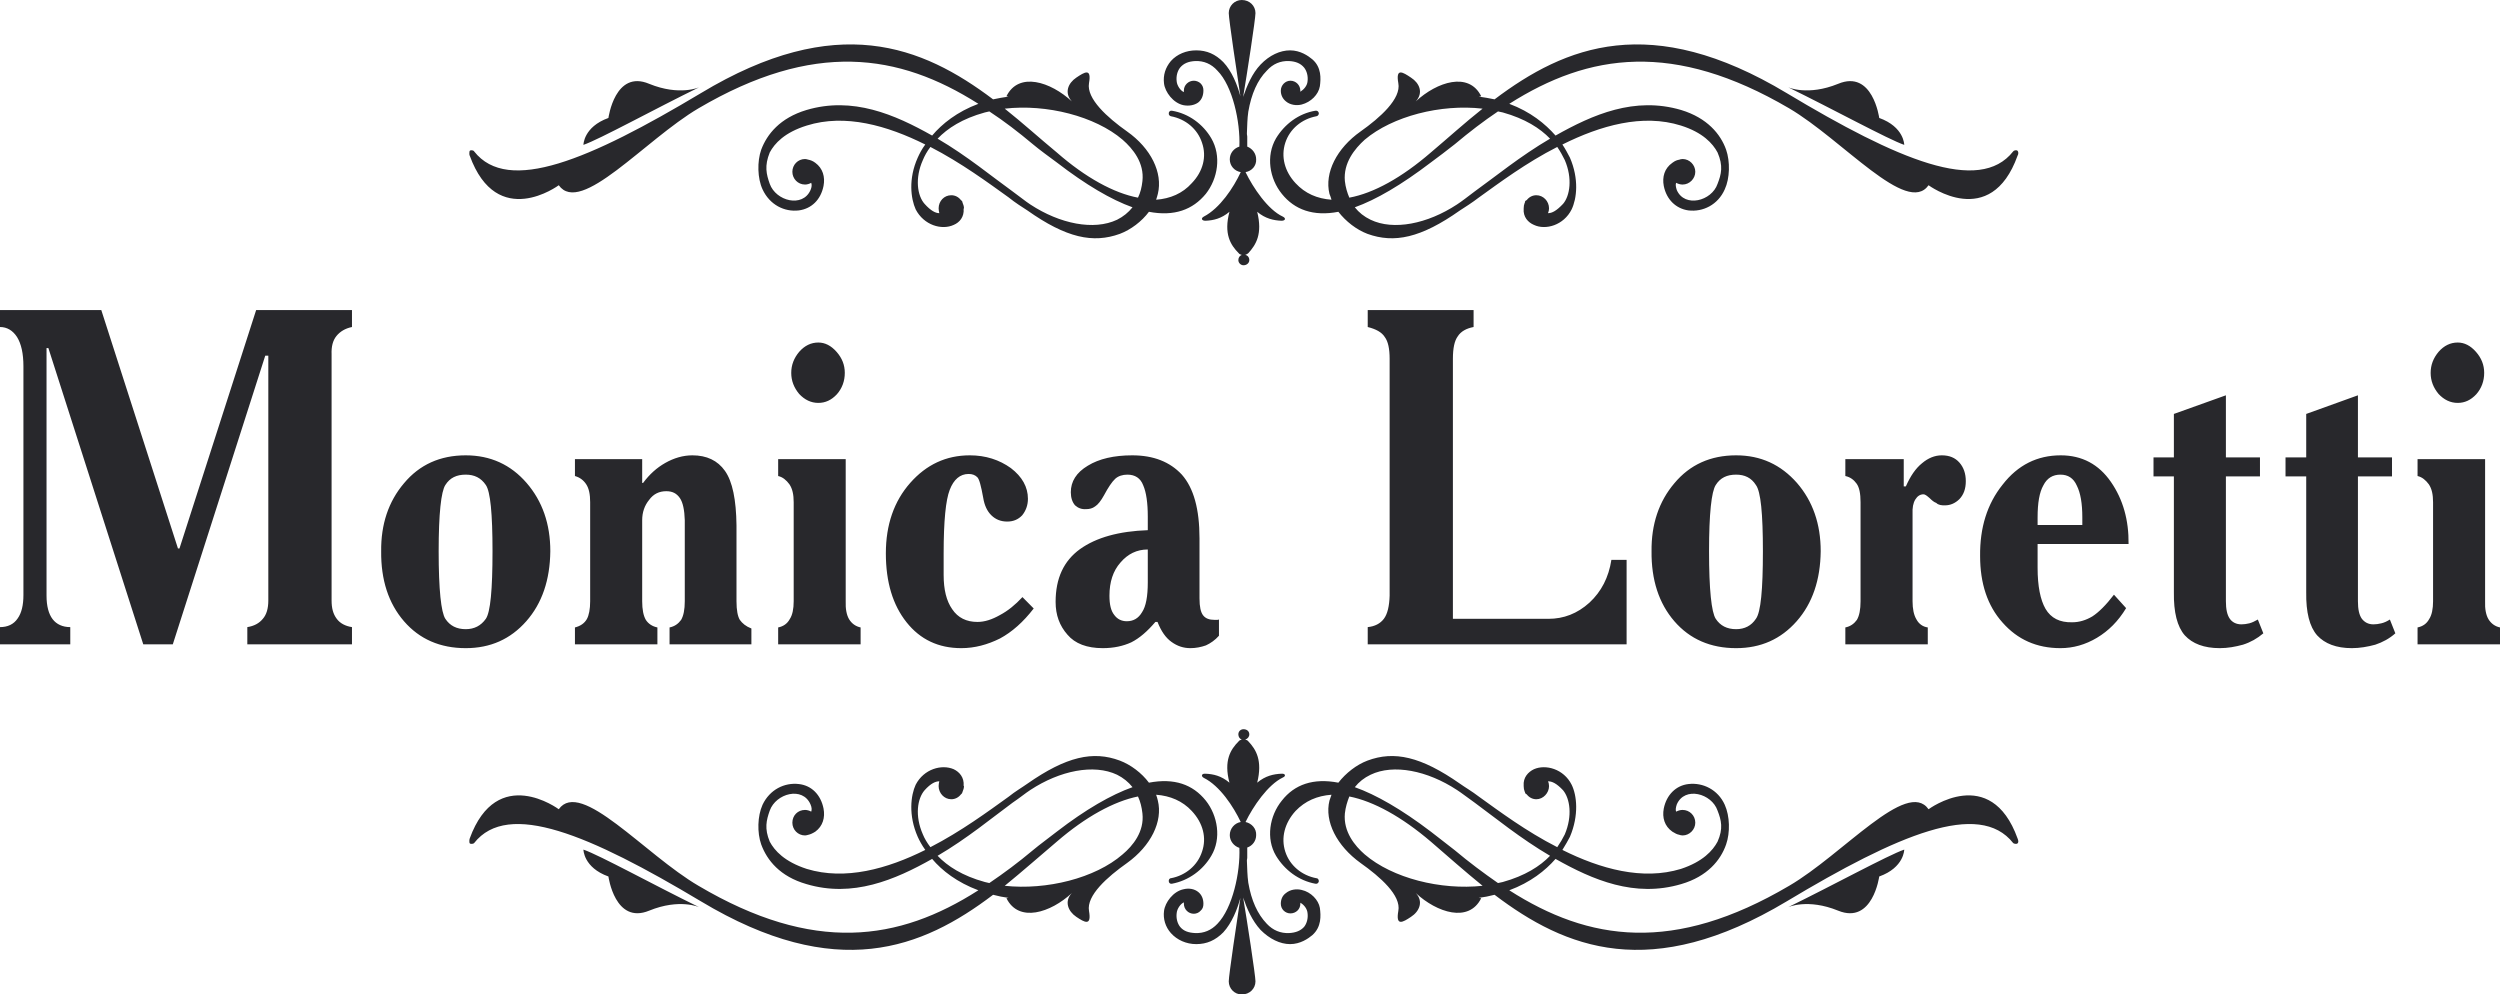 <svg width="181" height="72" viewBox="0 0 181 72" fill="none" xmlns="http://www.w3.org/2000/svg">
<path fill-rule="evenodd" clip-rule="evenodd" d="M44.05 63.458C44.05 63.458 44.521 66.955 47.001 65.931C49.208 65.032 50.622 65.681 50.622 65.681C47.398 64.108 43.405 61.91 42.24 61.511C42.24 61.511 42.24 62.809 44.05 63.458ZM133.08 65.931C135.585 66.955 136.056 63.458 136.056 63.458C137.867 62.809 137.867 61.511 137.867 61.511C136.702 61.91 132.684 64.108 129.46 65.681C129.46 65.681 130.873 65.032 133.08 65.931ZM94.244 64.433C93.847 64.332 93.401 64.408 93.103 64.657C92.855 64.832 92.731 65.107 92.731 65.432C92.731 65.831 93.054 66.13 93.426 66.13C93.823 66.13 94.145 65.831 94.145 65.432C94.145 65.407 94.145 65.382 94.145 65.357C94.418 65.507 94.641 65.806 94.666 66.106C94.716 66.48 94.616 66.855 94.418 67.105C94.17 67.379 93.823 67.529 93.326 67.554C92.707 67.579 92.161 67.355 91.715 66.88C91.045 66.18 90.599 65.207 90.376 63.908C90.301 63.359 90.301 62.884 90.276 62.334V62.26C90.276 62.235 90.301 62.185 90.301 62.11C90.301 61.835 90.301 61.561 90.301 61.361C90.673 61.236 90.946 60.886 90.946 60.462C90.971 59.988 90.624 59.612 90.177 59.513C90.723 58.389 91.789 56.815 92.88 56.291C93.129 56.191 93.054 55.992 92.781 56.016C92.21 56.041 91.616 56.166 91.021 56.666C91.417 55.067 90.946 54.268 90.376 53.669C90.326 53.594 90.227 53.569 90.152 53.544C90.326 53.494 90.45 53.344 90.45 53.169C90.45 52.945 90.276 52.795 90.028 52.795C89.83 52.795 89.656 52.945 89.656 53.169C89.656 53.344 89.756 53.494 89.904 53.544C89.83 53.569 89.731 53.594 89.681 53.669C89.086 54.268 88.59 55.067 89.012 56.666C88.416 56.166 87.846 56.041 87.276 56.016C87.003 55.992 86.928 56.191 87.151 56.316C88.317 56.89 89.309 58.413 89.83 59.513C89.384 59.588 89.036 59.988 89.036 60.462C89.036 60.886 89.334 61.261 89.731 61.386C89.805 63.159 89.235 65.756 88.143 66.88C87.698 67.355 87.151 67.579 86.532 67.554C86.035 67.529 85.689 67.405 85.44 67.105C85.242 66.855 85.143 66.48 85.192 66.106C85.217 65.806 85.465 65.432 85.713 65.331C85.713 65.357 85.713 65.407 85.713 65.432C85.713 65.831 86.035 66.156 86.433 66.156C86.606 66.156 86.805 66.081 86.928 65.931C87.077 65.806 87.127 65.632 87.127 65.432C87.127 65.082 87.003 64.782 86.755 64.582C86.482 64.358 86.085 64.283 85.689 64.382C84.945 64.532 84.349 65.331 84.275 65.956C84.201 66.53 84.374 67.105 84.771 67.554C85.217 68.054 85.886 68.354 86.606 68.354C87.375 68.354 87.994 68.079 88.565 67.504C89.185 66.831 89.582 65.831 89.805 65.007C89.557 66.631 88.962 70.626 88.962 71.051C88.962 71.575 89.384 72 89.904 72C90.474 72 90.896 71.575 90.896 71.051C90.896 70.626 90.276 66.58 90.003 64.982C90.276 65.781 90.649 66.655 91.268 67.329C91.913 67.978 92.682 68.354 93.401 68.354C94.145 68.354 94.716 67.954 95.013 67.704C95.683 67.105 95.633 66.305 95.559 65.731C95.46 65.157 94.913 64.582 94.244 64.433ZM108.455 63.933C107.413 63.209 106.371 62.435 105.33 61.561C104.833 61.161 104.065 60.587 103.594 60.212C101.461 58.589 99.626 57.539 98.088 56.991C98.386 56.615 98.758 56.316 99.229 56.091C100.891 55.292 103.346 55.792 105.478 57.19C105.826 57.414 106.272 57.764 106.768 58.114C108.232 59.188 110.091 60.711 112.224 61.96C111.505 62.709 110.414 63.409 108.801 63.858C108.678 63.883 108.578 63.908 108.455 63.933ZM98.807 61.86C98.088 61.236 97.246 60.212 97.369 58.888C97.419 58.439 97.542 58.039 97.691 57.665C99.452 58.014 101.486 59.138 103.594 60.936C104.809 61.986 106.049 63.084 107.339 64.132C104.312 64.457 100.816 63.584 98.807 61.86ZM146.075 60.711C144.116 55.267 139.628 58.589 139.628 58.589C138.065 56.366 133.428 61.86 129.534 64.132C121.177 69.053 115.051 68.154 109.272 64.457C110.81 63.883 111.877 63.034 112.621 62.185C115.324 63.709 118.349 65.007 121.722 64.008C123.607 63.458 124.574 62.285 124.971 61.136C125.268 60.287 125.244 59.088 124.872 58.264C124.376 57.165 123.285 56.641 122.243 56.765C121.35 56.866 120.656 57.539 120.457 58.538C120.334 59.188 120.507 59.812 121.078 60.212C121.276 60.337 121.424 60.411 121.573 60.437C121.648 60.462 121.722 60.486 121.822 60.486C122.317 60.486 122.739 60.062 122.739 59.563C122.739 59.038 122.317 58.639 121.822 58.639C121.648 58.639 121.499 58.688 121.35 58.763C121.301 58.639 121.326 58.464 121.4 58.239C121.971 56.915 123.929 57.44 124.351 58.688C124.624 59.388 124.773 59.988 124.351 60.936C124.004 61.586 123.285 62.385 121.698 62.909C118.92 63.758 115.869 62.909 113.117 61.535C113.34 61.186 113.514 60.861 113.662 60.587C114.332 59.013 114.159 57.565 113.787 56.815C113.216 55.667 111.902 55.317 111.058 55.691C110.637 55.891 110.265 56.291 110.314 56.89V56.915C110.314 57.065 110.339 57.19 110.388 57.315C110.414 57.34 110.414 57.365 110.414 57.39C110.438 57.465 110.488 57.489 110.537 57.515C110.711 57.739 110.959 57.865 111.232 57.865C111.728 57.865 112.15 57.414 112.15 56.915C112.15 56.791 112.125 56.666 112.075 56.566C112.373 56.566 112.695 56.716 113.166 57.215C113.662 57.814 113.86 59.063 113.29 60.411C113.141 60.711 112.968 61.011 112.745 61.335C110.488 60.187 108.554 58.739 107.09 57.689C106.57 57.289 106.049 56.991 105.702 56.74C102.874 54.767 100.94 54.344 99.006 55.067C98.212 55.367 97.443 55.966 96.898 56.666C95.088 56.316 93.724 56.791 92.806 57.964C91.913 59.063 91.64 60.711 92.384 61.96C93.004 62.984 94.02 63.758 95.236 63.983C95.36 64.008 95.46 63.933 95.484 63.808C95.484 63.709 95.434 63.584 95.311 63.584C94.244 63.383 93.376 62.659 93.054 61.66C92.731 60.661 93.004 59.588 93.798 58.714C94.492 57.99 95.36 57.614 96.401 57.539C96.353 57.689 96.303 57.839 96.253 57.964C95.881 59.463 96.774 61.236 98.509 62.484C99.923 63.483 101.461 64.832 101.238 65.956C101.039 67.08 101.56 66.78 102.155 66.38C102.775 65.981 103.073 65.256 102.502 64.657C104.04 66.081 106.346 66.831 107.239 65.032L107.065 65.007C107.437 64.957 107.834 64.882 108.206 64.782C113.34 68.678 119.515 71.151 129.361 65.256C137.396 60.437 143.298 57.914 145.753 61.036C145.803 61.086 145.951 61.111 146.026 61.086C146.101 61.061 146.125 60.987 146.125 60.911C146.125 60.861 146.101 60.762 146.075 60.711H146.075ZM81.274 61.86C79.29 63.584 75.769 64.457 72.743 64.132C74.032 63.084 75.272 61.986 76.513 60.936C78.595 59.138 80.654 58.014 82.39 57.665C82.564 58.039 82.662 58.439 82.712 58.888C82.861 60.212 82.018 61.236 81.274 61.86ZM71.627 63.933C71.528 63.908 71.404 63.883 71.304 63.858C69.667 63.409 68.601 62.709 67.882 61.96C70.015 60.711 71.85 59.188 73.313 58.114C73.834 57.764 74.255 57.414 74.603 57.19C76.736 55.792 79.191 55.292 80.877 56.091C81.324 56.316 81.696 56.615 81.994 56.991C80.456 57.539 78.621 58.589 76.513 60.212C76.041 60.587 75.248 61.161 74.776 61.561C73.735 62.435 72.694 63.209 71.627 63.933ZM83.704 57.539C84.721 57.614 85.614 57.99 86.284 58.714C87.102 59.588 87.375 60.661 87.027 61.66C86.705 62.659 85.838 63.383 84.771 63.584C84.671 63.584 84.597 63.709 84.622 63.808C84.622 63.933 84.746 64.008 84.845 63.983C86.061 63.758 87.102 62.984 87.698 61.96C88.441 60.711 88.169 59.063 87.3 57.964C86.357 56.791 85.019 56.316 83.183 56.666C82.662 55.966 81.869 55.367 81.075 55.067C79.142 54.344 77.207 54.767 74.38 56.74C74.032 56.991 73.511 57.289 73.016 57.689C71.553 58.739 69.593 60.187 67.362 61.335C67.114 61.011 66.94 60.711 66.816 60.411C66.221 59.063 66.419 57.814 66.94 57.215C67.386 56.716 67.734 56.566 68.006 56.566C67.981 56.666 67.957 56.791 67.957 56.915C67.957 57.414 68.353 57.865 68.874 57.865C69.147 57.865 69.395 57.739 69.569 57.515C69.593 57.489 69.643 57.465 69.667 57.39C69.667 57.365 69.693 57.34 69.693 57.315C69.743 57.19 69.792 57.065 69.792 56.915L69.767 56.89C69.816 56.291 69.469 55.891 69.048 55.691C68.18 55.317 66.89 55.667 66.295 56.815C65.948 57.565 65.749 59.013 66.444 60.587C66.568 60.861 66.742 61.186 66.99 61.535C64.237 62.909 61.187 63.758 58.409 62.909C56.797 62.385 56.077 61.586 55.73 60.936C55.334 59.988 55.483 59.388 55.73 58.688C56.177 57.44 58.111 56.915 58.681 58.239C58.781 58.464 58.781 58.639 58.731 58.763C58.607 58.688 58.434 58.639 58.285 58.639C57.764 58.639 57.367 59.038 57.367 59.563C57.367 60.062 57.764 60.486 58.285 60.486C58.359 60.486 58.434 60.462 58.532 60.437C58.657 60.411 58.83 60.337 59.029 60.212C59.574 59.812 59.748 59.188 59.624 58.538C59.425 57.539 58.756 56.866 57.838 56.765C56.797 56.641 55.73 57.165 55.209 58.264C54.837 59.088 54.813 60.287 55.111 61.136C55.532 62.285 56.474 63.458 58.384 64.008C61.732 65.007 64.783 63.709 67.486 62.185C68.204 63.034 69.295 63.883 70.833 64.457C65.055 68.154 58.904 69.053 50.572 64.132C46.679 61.86 42.041 56.366 40.454 58.589C40.454 58.589 35.99 55.267 34.006 60.711C33.981 60.762 33.981 60.861 33.981 60.911C33.981 60.987 33.981 61.061 34.055 61.086C34.13 61.111 34.304 61.086 34.328 61.036C36.783 57.914 42.685 60.437 50.746 65.256C60.566 71.151 66.766 68.678 71.9 64.782C72.272 64.882 72.644 64.957 73.016 65.007L72.867 65.032C73.76 66.831 76.066 66.081 77.603 64.657C77.034 65.256 77.33 65.981 77.926 66.38C78.521 66.78 79.042 67.08 78.844 65.956C78.645 64.832 80.183 63.483 81.596 62.484C83.332 61.236 84.2 59.463 83.828 57.964C83.804 57.839 83.754 57.689 83.704 57.539" fill="#28282C"/>
<path fill-rule="evenodd" clip-rule="evenodd" d="M44.05 8.54C44.05 8.54 44.521 5.019 47.001 6.069C49.208 6.967 50.622 6.318 50.622 6.318C47.398 7.891 43.405 10.089 42.24 10.489C42.24 10.489 42.24 9.191 44.05 8.54ZM133.08 6.069C135.585 5.019 136.056 8.54 136.056 8.54C137.867 9.191 137.867 10.489 137.867 10.489C136.702 10.089 132.684 7.891 129.46 6.318C129.46 6.318 130.873 6.967 133.08 6.069ZM94.244 7.567C93.847 7.667 93.401 7.592 93.103 7.342C92.855 7.142 92.731 6.868 92.731 6.568C92.731 6.168 93.054 5.844 93.426 5.844C93.823 5.844 94.145 6.168 94.145 6.568C94.145 6.593 94.145 6.618 94.145 6.643C94.418 6.468 94.641 6.194 94.666 5.893C94.716 5.519 94.616 5.145 94.418 4.894C94.17 4.595 93.823 4.445 93.326 4.42C92.707 4.396 92.161 4.62 91.715 5.119C91.045 5.794 90.599 6.793 90.376 8.091C90.301 8.616 90.301 9.09 90.276 9.64V9.715C90.276 9.764 90.301 9.815 90.301 9.889C90.301 10.164 90.301 10.414 90.301 10.614C90.673 10.763 90.946 11.113 90.946 11.537C90.971 12.012 90.624 12.387 90.177 12.462C90.723 13.585 91.789 15.184 92.88 15.684C93.129 15.808 93.054 15.983 92.781 15.983C92.21 15.958 91.616 15.834 91.021 15.334C91.417 16.932 90.946 17.706 90.376 18.331C90.326 18.38 90.227 18.43 90.152 18.456C90.326 18.481 90.45 18.631 90.45 18.831C90.45 19.03 90.276 19.205 90.028 19.205C89.83 19.205 89.656 19.03 89.656 18.831C89.656 18.655 89.756 18.505 89.904 18.456C89.83 18.43 89.731 18.406 89.681 18.331C89.086 17.731 88.59 16.932 89.012 15.334C88.416 15.834 87.846 15.958 87.276 15.983C87.003 15.983 86.928 15.808 87.151 15.684C88.317 15.084 89.309 13.585 89.83 12.462C89.384 12.387 89.036 12.012 89.036 11.537C89.036 11.088 89.334 10.738 89.731 10.614C89.805 8.815 89.235 6.218 88.143 5.119C87.698 4.62 87.151 4.396 86.532 4.42C86.035 4.445 85.689 4.595 85.44 4.894C85.242 5.145 85.143 5.519 85.192 5.893C85.217 6.194 85.465 6.568 85.713 6.668C85.713 6.643 85.713 6.593 85.713 6.543C85.713 6.168 86.035 5.844 86.433 5.844C86.606 5.844 86.805 5.919 86.928 6.044C87.077 6.194 87.127 6.368 87.127 6.543C87.127 6.918 87.003 7.217 86.755 7.417C86.482 7.617 86.085 7.692 85.689 7.617C84.945 7.467 84.349 6.668 84.275 6.044C84.201 5.444 84.374 4.894 84.771 4.42C85.217 3.921 85.886 3.646 86.606 3.646C87.375 3.646 87.994 3.921 88.565 4.495C89.185 5.145 89.582 6.144 89.805 6.967C89.557 5.345 88.962 1.373 88.962 0.949C88.962 0.425 89.384 0 89.904 0C90.474 0 90.896 0.425 90.896 0.949C90.896 1.373 90.276 5.419 90.003 7.017C90.276 6.218 90.649 5.319 91.268 4.67C91.913 3.996 92.682 3.646 93.401 3.646C94.145 3.646 94.716 4.045 95.013 4.295C95.683 4.87 95.633 5.693 95.559 6.243C95.46 6.843 94.913 7.393 94.244 7.567ZM108.455 8.067C107.413 8.766 106.371 9.565 105.33 10.439C104.833 10.839 104.065 11.413 103.594 11.762C101.461 13.386 99.626 14.46 98.088 15.009C98.386 15.383 98.758 15.684 99.229 15.909C100.891 16.707 103.346 16.208 105.478 14.809C105.826 14.585 106.272 14.235 106.768 13.86C108.232 12.811 110.091 11.288 112.224 10.04C111.505 9.29 110.414 8.591 108.801 8.141C108.678 8.116 108.578 8.091 108.455 8.067ZM98.807 10.114C98.088 10.763 97.246 11.788 97.369 13.112C97.419 13.561 97.542 13.96 97.691 14.31C99.452 13.985 101.486 12.861 103.594 11.039C104.809 10.014 106.049 8.89 107.339 7.867C104.312 7.517 100.816 8.416 98.807 10.114ZM146.075 11.263C144.116 16.732 139.628 13.411 139.628 13.411C138.065 15.634 133.428 10.139 129.534 7.842C121.177 2.947 115.051 3.846 109.272 7.517C110.81 8.091 111.877 8.965 112.621 9.815C115.324 8.291 118.349 6.967 121.722 7.966C123.607 8.54 124.574 9.715 124.971 10.839C125.268 11.688 125.244 12.912 124.872 13.711C124.376 14.835 123.285 15.359 122.243 15.234C121.35 15.11 120.656 14.46 120.457 13.461C120.334 12.811 120.507 12.187 121.078 11.788C121.276 11.638 121.424 11.588 121.573 11.563C121.648 11.537 121.722 11.513 121.822 11.513C122.317 11.513 122.739 11.937 122.739 12.437C122.739 12.936 122.317 13.361 121.822 13.361C121.648 13.361 121.499 13.311 121.35 13.236C121.301 13.361 121.326 13.535 121.4 13.761C121.971 15.059 123.929 14.56 124.351 13.311C124.624 12.612 124.773 12.012 124.351 11.039C124.004 10.389 123.285 9.59 121.698 9.09C118.92 8.216 115.869 9.09 113.117 10.463C113.34 10.789 113.514 11.138 113.662 11.413C114.332 12.961 114.159 14.384 113.787 15.159C113.216 16.308 111.902 16.683 111.058 16.283C110.637 16.108 110.265 15.709 110.314 15.11C110.314 15.084 110.314 15.084 110.314 15.084C110.314 14.934 110.339 14.809 110.388 14.685C110.414 14.659 110.414 14.635 110.414 14.585C110.438 14.534 110.488 14.51 110.537 14.485C110.711 14.26 110.959 14.135 111.232 14.135C111.728 14.135 112.15 14.56 112.15 15.084C112.15 15.209 112.125 15.309 112.075 15.434C112.373 15.434 112.695 15.259 113.166 14.76C113.662 14.184 113.86 12.912 113.29 11.588C113.141 11.288 112.968 10.963 112.745 10.639C110.488 11.788 108.554 13.236 107.09 14.285C106.57 14.685 106.049 15.009 105.702 15.234C102.874 17.232 100.94 17.632 99.006 16.932C98.212 16.633 97.443 16.034 96.898 15.334C95.088 15.684 93.724 15.184 92.806 14.036C91.913 12.936 91.64 11.288 92.384 10.014C93.004 8.991 94.02 8.216 95.236 8.016C95.36 7.992 95.46 8.067 95.484 8.192C95.484 8.291 95.434 8.392 95.311 8.416C94.244 8.616 93.376 9.34 93.054 10.339C92.731 11.338 93.004 12.412 93.798 13.261C94.492 14.01 95.36 14.384 96.401 14.46C96.353 14.285 96.303 14.16 96.253 14.036C95.881 12.512 96.774 10.738 98.509 9.515C99.923 8.516 101.461 7.142 101.238 6.018C101.039 4.894 101.56 5.219 102.155 5.619C102.775 6.018 103.073 6.718 102.502 7.342C104.04 5.919 106.346 5.169 107.239 6.967L107.065 6.993C107.437 7.043 107.834 7.117 108.206 7.193C113.34 3.321 119.515 0.824 129.361 6.743C137.396 11.563 143.298 14.085 145.753 10.963C145.803 10.888 145.951 10.864 146.026 10.888C146.101 10.914 146.125 11.013 146.125 11.088C146.125 11.138 146.101 11.238 146.075 11.263H146.075ZM81.274 10.114C79.29 8.416 75.769 7.517 72.743 7.867C74.032 8.89 75.272 10.014 76.513 11.039C78.595 12.861 80.654 13.985 82.39 14.31C82.564 13.96 82.662 13.561 82.712 13.112C82.861 11.788 82.018 10.763 81.274 10.114ZM71.627 8.067C71.528 8.091 71.404 8.116 71.304 8.141C69.667 8.591 68.601 9.29 67.882 10.04C70.015 11.288 71.85 12.811 73.313 13.86C73.834 14.235 74.255 14.585 74.603 14.809C76.736 16.208 79.191 16.707 80.877 15.909C81.324 15.684 81.696 15.383 81.994 15.009C80.456 14.46 78.621 13.386 76.513 11.762C76.041 11.413 75.248 10.839 74.776 10.439C73.735 9.565 72.694 8.766 71.627 8.067ZM83.704 14.46C84.721 14.384 85.614 14.01 86.284 13.261C87.102 12.412 87.375 11.338 87.027 10.339C86.705 9.34 85.838 8.616 84.771 8.416C84.671 8.392 84.597 8.291 84.622 8.192C84.622 8.067 84.746 7.992 84.845 8.016C86.061 8.216 87.102 8.991 87.698 10.014C88.441 11.288 88.169 12.936 87.3 14.036C86.357 15.184 85.019 15.684 83.183 15.334C82.662 16.034 81.869 16.633 81.075 16.932C79.142 17.632 77.207 17.232 74.38 15.234C74.032 15.009 73.511 14.685 73.016 14.285C71.553 13.236 69.593 11.788 67.362 10.639C67.114 10.963 66.94 11.288 66.816 11.588C66.221 12.912 66.419 14.184 66.94 14.76C67.386 15.259 67.734 15.434 68.006 15.434C67.981 15.309 67.957 15.209 67.957 15.084C67.957 14.56 68.353 14.135 68.874 14.135C69.147 14.135 69.395 14.26 69.569 14.485C69.593 14.51 69.643 14.534 69.667 14.585C69.667 14.635 69.693 14.659 69.693 14.685C69.743 14.809 69.792 14.934 69.792 15.084C69.792 15.084 69.767 15.084 69.767 15.11C69.816 15.709 69.469 16.108 69.048 16.283C68.18 16.683 66.89 16.308 66.295 15.159C65.948 14.384 65.749 12.961 66.444 11.413C66.568 11.138 66.742 10.789 66.99 10.463C64.237 9.09 61.187 8.216 58.409 9.09C56.797 9.59 56.077 10.389 55.73 11.039C55.334 12.012 55.483 12.612 55.73 13.311C56.177 14.56 58.111 15.059 58.681 13.761C58.781 13.535 58.781 13.361 58.731 13.236C58.607 13.311 58.434 13.361 58.285 13.361C57.764 13.361 57.367 12.936 57.367 12.437C57.367 11.937 57.764 11.513 58.285 11.513C58.359 11.513 58.434 11.537 58.532 11.563C58.657 11.588 58.83 11.638 59.029 11.788C59.574 12.187 59.748 12.811 59.624 13.461C59.425 14.46 58.756 15.11 57.838 15.234C56.797 15.359 55.73 14.835 55.209 13.711C54.837 12.912 54.813 11.688 55.111 10.839C55.532 9.715 56.474 8.54 58.384 7.966C61.732 6.967 64.783 8.291 67.486 9.815C68.204 8.965 69.295 8.091 70.833 7.517C65.055 3.846 58.904 2.947 50.572 7.842C46.679 10.139 42.041 15.634 40.454 13.411C40.454 13.411 35.99 16.732 34.006 11.263C33.981 11.238 33.981 11.138 33.981 11.088C33.981 11.013 33.981 10.914 34.055 10.888C34.13 10.864 34.304 10.888 34.328 10.963C36.783 14.085 42.685 11.563 50.746 6.743C60.566 0.824 66.766 3.321 71.9 7.193C72.272 7.117 72.644 7.043 73.016 6.993L72.867 6.967C73.76 5.169 76.066 5.919 77.603 7.342C77.034 6.718 77.33 6.018 77.926 5.619C78.521 5.219 79.042 4.894 78.844 6.018C78.645 7.142 80.183 8.516 81.596 9.515C83.332 10.738 84.2 12.512 83.828 14.036C83.804 14.16 83.754 14.285 83.704 14.46" fill="#28282C"/>
<path fill-rule="evenodd" clip-rule="evenodd" d="M0 22.451H7.334L12.884 39.708H12.994L18.544 22.451H25.483V23.676C24.998 23.775 24.624 24 24.36 24.325C24.095 24.649 23.985 25.099 24.007 25.648V43.48C24.007 44.029 24.117 44.454 24.381 44.803C24.624 45.128 24.998 45.328 25.483 45.403V46.652H17.906V45.403C18.39 45.328 18.765 45.128 19.029 44.803C19.294 44.504 19.426 44.054 19.426 43.48V25.748H19.205L12.51 46.652H10.373L3.502 25.199H3.369V43.13C3.369 43.88 3.523 44.454 3.81 44.828C4.096 45.203 4.537 45.403 5.088 45.403V46.652H0V45.403C0.55 45.403 0.991 45.203 1.277 44.778C1.563 44.379 1.696 43.805 1.696 43.081V26.523C1.696 25.599 1.542 24.899 1.233 24.4C0.925 23.925 0.506 23.676 0 23.676V22.451ZM33.72 46.926C31.869 46.926 30.372 46.276 29.249 44.978C28.125 43.679 27.575 41.981 27.597 39.908C27.575 37.961 28.125 36.312 29.249 34.988C30.372 33.64 31.869 32.966 33.72 32.966C35.504 32.966 36.98 33.64 38.125 34.964C39.27 36.287 39.843 37.935 39.843 39.908C39.82 41.981 39.248 43.679 38.102 44.978C36.957 46.276 35.504 46.926 33.72 46.926ZM33.72 45.552C34.336 45.552 34.821 45.303 35.174 44.803C35.504 44.329 35.658 42.705 35.658 39.908C35.658 37.186 35.504 35.588 35.174 35.114C34.821 34.589 34.336 34.364 33.72 34.364C33.059 34.364 32.575 34.589 32.244 35.114C31.936 35.588 31.759 37.186 31.759 39.908C31.759 42.705 31.936 44.329 32.244 44.803C32.575 45.303 33.059 45.552 33.72 45.552ZM41.626 46.652V45.427C42.023 45.328 42.31 45.128 42.485 44.828C42.64 44.553 42.728 44.104 42.728 43.53V36.362C42.728 35.788 42.64 35.363 42.442 35.063C42.244 34.764 41.979 34.564 41.626 34.464V33.241H46.494V34.964H46.56C47.023 34.339 47.551 33.864 48.168 33.515C48.785 33.166 49.446 32.966 50.128 32.966C51.163 32.966 51.956 33.34 52.485 34.089C53.035 34.863 53.3 36.187 53.322 38.035V43.53C53.322 44.179 53.41 44.628 53.564 44.879C53.74 45.128 54.005 45.352 54.401 45.503V46.652H48.476V45.427C48.85 45.352 49.115 45.153 49.314 44.879C49.489 44.578 49.578 44.129 49.578 43.53V37.661C49.556 36.936 49.446 36.387 49.225 36.062C48.983 35.712 48.675 35.563 48.235 35.563C47.728 35.563 47.309 35.763 47.001 36.187C46.67 36.587 46.494 37.087 46.494 37.661V43.53C46.494 44.129 46.583 44.578 46.758 44.879C46.935 45.153 47.221 45.352 47.596 45.427V46.652H41.626ZM61.229 33.241V43.53C61.207 44.08 61.295 44.529 61.471 44.828C61.669 45.153 61.956 45.352 62.308 45.427V46.652H56.339V45.427C56.714 45.352 57 45.153 57.176 44.828C57.375 44.529 57.463 44.08 57.463 43.53V36.362C57.463 35.813 57.375 35.388 57.154 35.063C56.934 34.764 56.67 34.539 56.339 34.464V33.241H61.229ZM57.286 26.997C57.286 26.422 57.484 25.923 57.859 25.474C58.256 25.023 58.718 24.799 59.246 24.799C59.731 24.799 60.171 25.023 60.568 25.474C60.964 25.923 61.163 26.422 61.163 26.997C61.163 27.597 60.964 28.121 60.59 28.545C60.194 28.97 59.753 29.17 59.246 29.17C58.718 29.17 58.256 28.945 57.859 28.521C57.484 28.07 57.286 27.571 57.286 26.997ZM74.025 43.23L74.84 44.054C74.091 45.028 73.277 45.752 72.396 46.227C71.492 46.676 70.567 46.926 69.599 46.926C67.947 46.926 66.625 46.302 65.634 45.053C64.642 43.805 64.136 42.156 64.136 40.058C64.136 37.985 64.731 36.287 65.898 34.964C67.066 33.64 68.497 32.966 70.215 32.966C71.36 32.966 72.352 33.29 73.188 33.89C74.004 34.514 74.422 35.263 74.422 36.112C74.422 36.587 74.267 36.986 74.004 37.311C73.717 37.611 73.365 37.761 72.924 37.761C72.461 37.761 72.087 37.611 71.778 37.311C71.47 37.012 71.272 36.587 71.184 36.038C71.03 35.188 70.898 34.664 70.744 34.539C70.589 34.389 70.392 34.315 70.126 34.315C69.51 34.315 69.047 34.714 68.761 35.463C68.475 36.187 68.32 37.71 68.32 40.058V41.631C68.32 42.681 68.519 43.505 68.938 44.104C69.356 44.729 69.972 45.028 70.766 45.028C71.294 45.028 71.823 44.854 72.396 44.529C72.968 44.229 73.518 43.779 74.025 43.23ZM88.253 44.854V46.027C87.967 46.351 87.637 46.576 87.306 46.727C86.953 46.851 86.579 46.926 86.183 46.926C85.676 46.926 85.236 46.776 84.818 46.476C84.399 46.177 84.068 45.702 83.804 45.028H83.65C83.077 45.702 82.505 46.202 81.91 46.502C81.315 46.776 80.633 46.926 79.84 46.926C78.695 46.926 77.835 46.602 77.285 45.952C76.712 45.303 76.426 44.529 76.426 43.579C76.426 41.857 77.021 40.608 78.188 39.759C79.377 38.909 81.007 38.46 83.1 38.385V37.411C83.1 36.412 82.989 35.638 82.769 35.138C82.571 34.614 82.174 34.364 81.624 34.364C81.271 34.364 80.963 34.464 80.742 34.664C80.501 34.889 80.236 35.288 79.928 35.862C79.708 36.262 79.488 36.537 79.289 36.662C79.091 36.812 78.871 36.861 78.65 36.861C78.32 36.887 78.056 36.786 77.835 36.587C77.637 36.362 77.527 36.038 77.527 35.638C77.527 34.863 77.923 34.214 78.761 33.715C79.575 33.215 80.654 32.966 81.976 32.966C83.518 32.966 84.707 33.44 85.566 34.364C86.425 35.338 86.844 36.861 86.844 38.984V43.33C86.844 43.929 86.932 44.329 87.108 44.553C87.284 44.778 87.549 44.879 87.945 44.879C87.989 44.879 88.033 44.879 88.077 44.879C88.121 44.879 88.187 44.879 88.253 44.854ZM83.1 42.156V39.783C82.307 39.783 81.646 40.108 81.117 40.733C80.588 41.332 80.324 42.131 80.324 43.13C80.324 43.779 80.434 44.229 80.677 44.529C80.897 44.828 81.205 44.978 81.58 44.978C82.042 44.978 82.416 44.778 82.681 44.329C82.967 43.904 83.1 43.18 83.1 42.156ZM99.023 22.451H106.688V23.676C106.159 23.775 105.763 24 105.543 24.349C105.301 24.674 105.19 25.223 105.19 25.973V44.803H112.107C113.207 44.803 114.199 44.428 115.079 43.629C115.939 42.83 116.467 41.807 116.665 40.533H117.766V46.652H99.023V45.403C99.53 45.352 99.926 45.153 100.191 44.803C100.455 44.454 100.587 43.88 100.609 43.13V25.973C100.609 25.248 100.499 24.724 100.257 24.4C100.037 24.05 99.618 23.825 99.023 23.676V22.451ZM125.695 46.926C123.845 46.926 122.348 46.276 121.224 44.978C120.101 43.679 119.551 41.981 119.572 39.908C119.551 37.961 120.101 36.312 121.224 34.988C122.348 33.64 123.845 32.966 125.695 32.966C127.48 32.966 128.933 33.64 130.1 34.964C131.246 36.287 131.819 37.935 131.819 39.908C131.796 41.981 131.224 43.679 130.079 44.978C128.933 46.276 127.48 46.926 125.695 46.926ZM125.695 45.552C126.312 45.552 126.797 45.303 127.127 44.803C127.48 44.329 127.634 42.705 127.634 39.908C127.634 37.186 127.48 35.588 127.127 35.114C126.797 34.589 126.312 34.364 125.695 34.364C125.035 34.364 124.55 34.589 124.22 35.114C123.911 35.588 123.735 37.186 123.735 39.908C123.735 42.705 123.911 44.329 124.22 44.803C124.55 45.303 125.035 45.552 125.695 45.552ZM133.603 33.241H137.831V35.213H137.985C138.316 34.464 138.69 33.914 139.153 33.54C139.593 33.166 140.077 32.966 140.584 32.966C141.135 32.966 141.553 33.14 141.861 33.49C142.17 33.84 142.324 34.289 142.324 34.839C142.324 35.388 142.17 35.813 141.861 36.137C141.553 36.438 141.201 36.587 140.827 36.587C140.695 36.587 140.584 36.587 140.475 36.562C140.364 36.537 140.254 36.487 140.188 36.412C140.034 36.362 139.88 36.237 139.703 36.062C139.505 35.888 139.373 35.788 139.262 35.788C139.021 35.788 138.822 35.913 138.669 36.163C138.514 36.412 138.448 36.762 138.469 37.211V43.53C138.469 44.08 138.558 44.529 138.756 44.854C138.932 45.178 139.219 45.378 139.571 45.427V46.652H133.603V45.427C133.977 45.352 134.241 45.153 134.439 44.879C134.616 44.578 134.704 44.129 134.704 43.53V36.362C134.704 35.737 134.616 35.288 134.417 35.014C134.219 34.738 133.955 34.539 133.603 34.464V33.241ZM154.108 39.384H147.522V41.107C147.522 42.431 147.72 43.43 148.095 44.08C148.491 44.753 149.13 45.078 150.033 45.053C150.539 45.053 151.024 44.903 151.486 44.628C151.949 44.329 152.477 43.805 153.05 43.055L153.931 44.029C153.359 44.978 152.654 45.677 151.817 46.177C150.98 46.676 150.099 46.926 149.174 46.926C147.456 46.926 146.068 46.302 144.989 45.078C143.888 43.855 143.36 42.231 143.36 40.258C143.337 38.21 143.866 36.487 144.989 35.088C146.091 33.665 147.5 32.966 149.196 32.966C150.737 32.966 151.949 33.615 152.83 34.889C153.711 36.163 154.129 37.661 154.108 39.384ZM150.76 38.011V37.461C150.76 36.438 150.628 35.688 150.364 35.164C150.121 34.614 149.724 34.364 149.174 34.364C148.624 34.364 148.205 34.614 147.941 35.138C147.654 35.638 147.522 36.412 147.522 37.461V38.011H150.76ZM155.914 33.116H157.389V29.969L161.155 28.62V33.116H163.622V34.489H161.155V43.53C161.155 44.104 161.244 44.529 161.442 44.803C161.618 45.053 161.904 45.203 162.279 45.203C162.455 45.203 162.653 45.178 162.852 45.128C163.05 45.078 163.248 44.978 163.468 44.854L163.865 45.853C163.424 46.227 162.939 46.502 162.389 46.676C161.838 46.826 161.287 46.926 160.715 46.926C159.57 46.926 158.733 46.602 158.182 46.002C157.632 45.378 157.367 44.329 157.389 42.88V34.489H155.914V33.116ZM165.472 33.116H166.97V29.969L170.714 28.62V33.116H173.181V34.489H170.714V43.53C170.714 44.104 170.802 44.529 171.001 44.803C171.199 45.053 171.463 45.203 171.837 45.203C172.014 45.203 172.212 45.178 172.41 45.128C172.63 45.078 172.828 44.978 173.027 44.854L173.423 45.853C173.005 46.227 172.498 46.502 171.969 46.676C171.419 46.826 170.846 46.926 170.274 46.926C169.15 46.926 168.314 46.602 167.763 46.002C167.212 45.378 166.948 44.329 166.97 42.88V34.489H165.472V33.116ZM179.921 33.241V43.53C179.898 44.08 179.986 44.529 180.163 44.828C180.361 45.153 180.647 45.352 181 45.427V46.652H175.031V45.427C175.406 45.352 175.692 45.153 175.868 44.828C176.066 44.529 176.154 44.08 176.154 43.53V36.362C176.154 35.813 176.066 35.388 175.846 35.063C175.626 34.764 175.361 34.539 175.031 34.464V33.241H179.921ZM175.979 26.997C175.979 26.422 176.176 25.923 176.551 25.474C176.947 25.023 177.41 24.799 177.938 24.799C178.423 24.799 178.864 25.023 179.26 25.474C179.656 25.923 179.855 26.422 179.855 26.997C179.855 27.597 179.656 28.121 179.282 28.545C178.885 28.97 178.445 29.17 177.938 29.17C177.41 29.17 176.947 28.945 176.551 28.521C176.176 28.07 175.979 27.571 175.979 26.997Z" fill="#28282C"/>
</svg>
